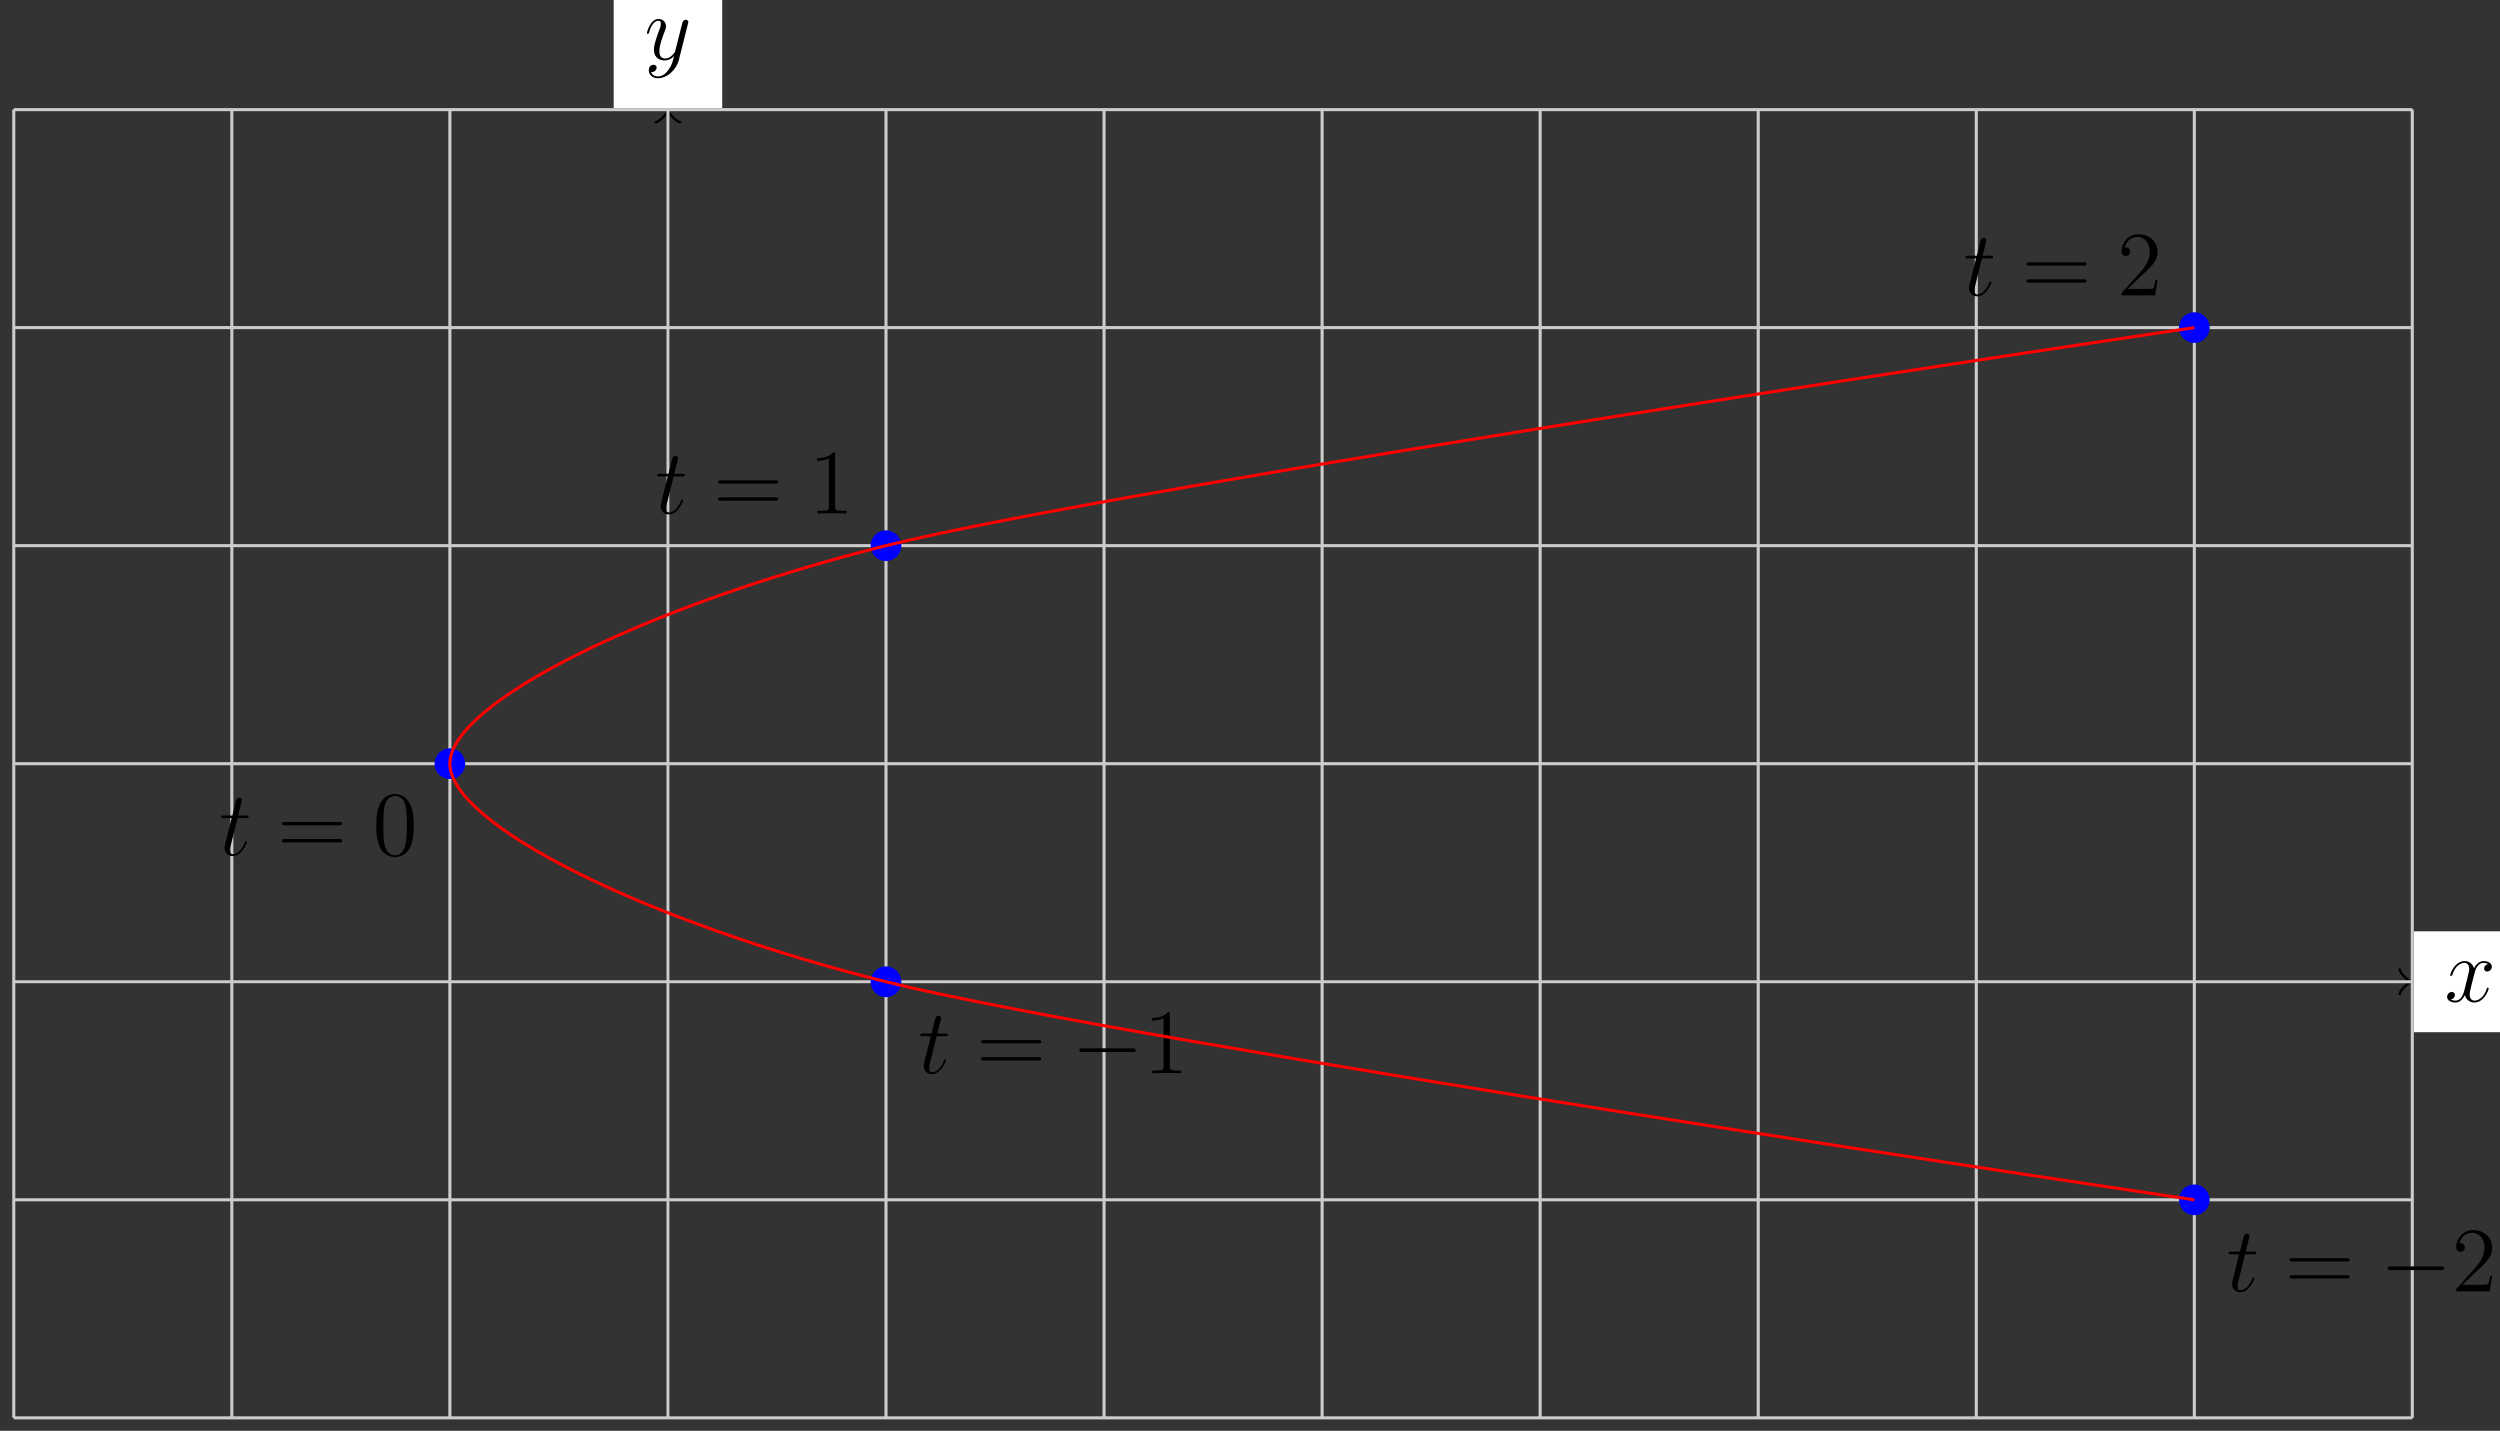 <?xml version="1.0" encoding="UTF-8"?>
<svg xmlns="http://www.w3.org/2000/svg" xmlns:xlink="http://www.w3.org/1999/xlink" width="325pt" height="186pt" viewBox="0 0 325 186" version="1.1">
<rect x="0" y="0" width="325" height="186" fill="#333333" stroke="none"/>
<defs>
<g>
<symbol overflow="visible" id="glyph0-0">
<path style="stroke:none;" d=""/>
</symbol>
<symbol overflow="visible" id="glyph0-1">
<path style="stroke:none;" d="M 5.672 -4.875 C 5.281 -4.812 5.141 -4.516 5.141 -4.297 C 5.141 -4 5.359 -3.906 5.531 -3.906 C 5.891 -3.906 6.141 -4.219 6.141 -4.547 C 6.141 -5.047 5.562 -5.266 5.062 -5.266 C 4.344 -5.266 3.938 -4.547 3.828 -4.328 C 3.547 -5.219 2.812 -5.266 2.594 -5.266 C 1.375 -5.266 0.734 -3.703 0.734 -3.438 C 0.734 -3.391 0.781 -3.328 0.859 -3.328 C 0.953 -3.328 0.984 -3.406 1 -3.453 C 1.406 -4.781 2.219 -5.031 2.562 -5.031 C 3.094 -5.031 3.203 -4.531 3.203 -4.25 C 3.203 -3.984 3.125 -3.703 2.984 -3.125 L 2.578 -1.5 C 2.406 -0.781 2.062 -0.125 1.422 -0.125 C 1.359 -0.125 1.062 -0.125 0.812 -0.281 C 1.25 -0.359 1.344 -0.719 1.344 -0.859 C 1.344 -1.094 1.156 -1.25 0.938 -1.25 C 0.641 -1.25 0.328 -0.984 0.328 -0.609 C 0.328 -0.109 0.891 0.125 1.406 0.125 C 1.984 0.125 2.391 -0.328 2.641 -0.828 C 2.828 -0.125 3.438 0.125 3.875 0.125 C 5.094 0.125 5.734 -1.453 5.734 -1.703 C 5.734 -1.766 5.688 -1.812 5.625 -1.812 C 5.516 -1.812 5.5 -1.75 5.469 -1.656 C 5.141 -0.609 4.453 -0.125 3.906 -0.125 C 3.484 -0.125 3.266 -0.438 3.266 -0.922 C 3.266 -1.188 3.312 -1.375 3.5 -2.156 L 3.922 -3.797 C 4.094 -4.5 4.5 -5.031 5.062 -5.031 C 5.078 -5.031 5.422 -5.031 5.672 -4.875 Z M 5.672 -4.875 "/>
</symbol>
<symbol overflow="visible" id="glyph0-2">
<path style="stroke:none;" d="M 3.141 1.344 C 2.828 1.797 2.359 2.203 1.766 2.203 C 1.625 2.203 1.047 2.172 0.875 1.625 C 0.906 1.641 0.969 1.641 0.984 1.641 C 1.344 1.641 1.594 1.328 1.594 1.047 C 1.594 0.781 1.359 0.688 1.188 0.688 C 0.984 0.688 0.578 0.828 0.578 1.406 C 0.578 2.016 1.094 2.438 1.766 2.438 C 2.969 2.438 4.172 1.344 4.5 0.016 L 5.672 -4.656 C 5.688 -4.703 5.719 -4.781 5.719 -4.859 C 5.719 -5.031 5.562 -5.156 5.391 -5.156 C 5.281 -5.156 5.031 -5.109 4.938 -4.75 L 4.047 -1.234 C 4 -1.016 4 -0.984 3.891 -0.859 C 3.656 -0.531 3.266 -0.125 2.688 -0.125 C 2.016 -0.125 1.953 -0.781 1.953 -1.094 C 1.953 -1.781 2.281 -2.703 2.609 -3.562 C 2.734 -3.906 2.812 -4.078 2.812 -4.312 C 2.812 -4.812 2.453 -5.266 1.859 -5.266 C 0.766 -5.266 0.328 -3.531 0.328 -3.438 C 0.328 -3.391 0.375 -3.328 0.453 -3.328 C 0.562 -3.328 0.578 -3.375 0.625 -3.547 C 0.906 -4.547 1.359 -5.031 1.828 -5.031 C 1.938 -5.031 2.141 -5.031 2.141 -4.641 C 2.141 -4.328 2.016 -3.984 1.828 -3.531 C 1.25 -1.953 1.25 -1.562 1.25 -1.281 C 1.25 -0.141 2.062 0.125 2.656 0.125 C 3 0.125 3.438 0.016 3.844 -0.438 L 3.859 -0.422 C 3.688 0.281 3.562 0.75 3.141 1.344 Z M 3.141 1.344 "/>
</symbol>
<symbol overflow="visible" id="glyph0-3">
<path style="stroke:none;" d="M 2.406 -4.812 L 3.5 -4.812 C 3.734 -4.812 3.844 -4.812 3.844 -5.016 C 3.844 -5.156 3.781 -5.156 3.531 -5.156 L 2.484 -5.156 L 2.922 -6.891 C 2.969 -7.062 2.969 -7.094 2.969 -7.172 C 2.969 -7.359 2.828 -7.469 2.672 -7.469 C 2.562 -7.469 2.297 -7.438 2.203 -7.047 L 1.734 -5.156 L 0.609 -5.156 C 0.375 -5.156 0.266 -5.156 0.266 -4.922 C 0.266 -4.812 0.344 -4.812 0.578 -4.812 L 1.641 -4.812 L 0.844 -1.656 C 0.75 -1.234 0.719 -1.109 0.719 -0.953 C 0.719 -0.391 1.109 0.125 1.781 0.125 C 2.984 0.125 3.641 -1.625 3.641 -1.703 C 3.641 -1.781 3.578 -1.812 3.516 -1.812 C 3.484 -1.812 3.438 -1.812 3.422 -1.766 C 3.406 -1.75 3.391 -1.75 3.312 -1.547 C 3.062 -0.953 2.516 -0.125 1.812 -0.125 C 1.453 -0.125 1.438 -0.422 1.438 -0.688 C 1.438 -0.688 1.438 -0.922 1.469 -1.062 Z M 2.406 -4.812 "/>
</symbol>
<symbol overflow="visible" id="glyph1-0">
<path style="stroke:none;" d=""/>
</symbol>
<symbol overflow="visible" id="glyph1-1">
<path style="stroke:none;" d="M 8.062 -3.875 C 8.234 -3.875 8.453 -3.875 8.453 -4.094 C 8.453 -4.312 8.25 -4.312 8.062 -4.312 L 1.031 -4.312 C 0.859 -4.312 0.641 -4.312 0.641 -4.094 C 0.641 -3.875 0.844 -3.875 1.031 -3.875 Z M 8.062 -1.656 C 8.234 -1.656 8.453 -1.656 8.453 -1.859 C 8.453 -2.094 8.25 -2.094 8.062 -2.094 L 1.031 -2.094 C 0.859 -2.094 0.641 -2.094 0.641 -1.875 C 0.641 -1.656 0.844 -1.656 1.031 -1.656 Z M 8.062 -1.656 "/>
</symbol>
<symbol overflow="visible" id="glyph1-2">
<path style="stroke:none;" d="M 5.266 -2.016 L 5 -2.016 C 4.953 -1.812 4.859 -1.141 4.75 -0.953 C 4.656 -0.844 3.984 -0.844 3.625 -0.844 L 1.406 -0.844 C 1.734 -1.125 2.469 -1.891 2.766 -2.172 C 4.594 -3.844 5.266 -4.469 5.266 -5.656 C 5.266 -7.031 4.172 -7.953 2.781 -7.953 C 1.406 -7.953 0.578 -6.766 0.578 -5.734 C 0.578 -5.125 1.109 -5.125 1.141 -5.125 C 1.406 -5.125 1.703 -5.312 1.703 -5.688 C 1.703 -6.031 1.484 -6.25 1.141 -6.25 C 1.047 -6.25 1.016 -6.25 0.984 -6.234 C 1.203 -7.047 1.859 -7.609 2.625 -7.609 C 3.641 -7.609 4.266 -6.75 4.266 -5.656 C 4.266 -4.641 3.688 -3.75 3 -2.984 L 0.578 -0.281 L 0.578 0 L 4.953 0 Z M 5.266 -2.016 "/>
</symbol>
<symbol overflow="visible" id="glyph1-3">
<path style="stroke:none;" d="M 3.438 -7.656 C 3.438 -7.938 3.438 -7.953 3.203 -7.953 C 2.922 -7.625 2.312 -7.188 1.094 -7.188 L 1.094 -6.844 C 1.359 -6.844 1.953 -6.844 2.625 -7.141 L 2.625 -0.922 C 2.625 -0.484 2.578 -0.344 1.531 -0.344 L 1.156 -0.344 L 1.156 0 C 1.484 -0.031 2.641 -0.031 3.031 -0.031 C 3.438 -0.031 4.578 -0.031 4.906 0 L 4.906 -0.344 L 4.531 -0.344 C 3.484 -0.344 3.438 -0.484 3.438 -0.922 Z M 3.438 -7.656 "/>
</symbol>
<symbol overflow="visible" id="glyph1-4">
<path style="stroke:none;" d="M 5.359 -3.828 C 5.359 -4.812 5.297 -5.781 4.859 -6.688 C 4.375 -7.688 3.516 -7.953 2.922 -7.953 C 2.234 -7.953 1.391 -7.609 0.938 -6.609 C 0.609 -5.859 0.484 -5.109 0.484 -3.828 C 0.484 -2.672 0.578 -1.797 1 -0.938 C 1.469 -0.031 2.297 0.25 2.922 0.25 C 3.953 0.25 4.547 -0.375 4.906 -1.062 C 5.328 -1.953 5.359 -3.125 5.359 -3.828 Z M 2.922 0.016 C 2.531 0.016 1.75 -0.203 1.531 -1.5 C 1.406 -2.219 1.406 -3.125 1.406 -3.969 C 1.406 -4.953 1.406 -5.828 1.594 -6.531 C 1.797 -7.344 2.406 -7.703 2.922 -7.703 C 3.375 -7.703 4.062 -7.438 4.297 -6.406 C 4.453 -5.719 4.453 -4.781 4.453 -3.969 C 4.453 -3.172 4.453 -2.266 4.312 -1.531 C 4.094 -0.219 3.328 0.016 2.922 0.016 Z M 2.922 0.016 "/>
</symbol>
<symbol overflow="visible" id="glyph2-0">
<path style="stroke:none;" d=""/>
</symbol>
<symbol overflow="visible" id="glyph2-1">
<path style="stroke:none;" d="M 7.875 -2.75 C 8.078 -2.75 8.297 -2.75 8.297 -2.984 C 8.297 -3.234 8.078 -3.234 7.875 -3.234 L 1.406 -3.234 C 1.203 -3.234 0.984 -3.234 0.984 -2.984 C 0.984 -2.75 1.203 -2.75 1.406 -2.75 Z M 7.875 -2.75 "/>
</symbol>
</g>
</defs>
<g id="surface1">
<path style="fill:none;stroke-width:0.399;stroke-linecap:butt;stroke-linejoin:miter;stroke:rgb(0%,0%,0%);stroke-opacity:1;stroke-miterlimit:10;" d="M -85.042 0.002 L 226.315 0.002 " transform="matrix(1,0,0,-1,86.833,127.63)"/>
<path style="fill:none;stroke-width:0.319;stroke-linecap:round;stroke-linejoin:round;stroke:rgb(0%,0%,0%);stroke-opacity:1;stroke-miterlimit:10;" d="M -1.197 1.595 C -1.095 0.998 -0.001 0.099 0.3 0.002 C -0.001 -0.1 -1.095 -0.995 -1.197 -1.592 " transform="matrix(1,0,0,-1,313.154,127.63)"/>
<path style=" stroke:none;fill-rule:nonzero;fill:rgb(100%,100%,100%);fill-opacity:1;" d="M 313.812 134.188 L 328.434 134.188 L 328.434 121.07 L 313.812 121.07 Z M 313.812 134.188 "/>
<g style="fill:rgb(0%,0%,0%);fill-opacity:1;">
  <use xlink:href="#glyph0-1" x="317.795" y="130.205"/>
</g>
<path style="fill:none;stroke-width:0.399;stroke-linecap:butt;stroke-linejoin:miter;stroke:rgb(0%,0%,0%);stroke-opacity:1;stroke-miterlimit:10;" d="M -0.001 -56.692 L -0.001 112.928 " transform="matrix(1,0,0,-1,86.833,127.63)"/>
<path style="fill:none;stroke-width:0.319;stroke-linecap:round;stroke-linejoin:round;stroke:rgb(0%,0%,0%);stroke-opacity:1;stroke-miterlimit:10;" d="M -1.196 1.594 C -1.095 0.997 -0.001 0.098 0.3 0.001 C -0.001 -0.101 -1.095 -0.995 -1.196 -1.593 " transform="matrix(0,-1,-1,0,86.833,14.698)"/>
<path style=" stroke:none;fill-rule:nonzero;fill:rgb(100%,100%,100%);fill-opacity:1;" d="M 79.781 14.039 L 93.887 14.039 L 93.887 -1.402 L 79.781 -1.402 Z M 79.781 14.039 "/>
<g style="fill:rgb(0%,0%,0%);fill-opacity:1;">
  <use xlink:href="#glyph0-2" x="83.765" y="7.731"/>
</g>
<path style="fill:none;stroke-width:0.399;stroke-linecap:butt;stroke-linejoin:miter;stroke:rgb(79.999%,79.999%,79.999%);stroke-opacity:1;stroke-miterlimit:10;" d="M -85.042 -56.692 L 226.776 -56.692 M -85.042 -28.345 L 226.776 -28.345 M -85.042 0.002 L 226.776 0.002 M -85.042 28.348 L 226.776 28.348 M -85.042 56.695 L 226.776 56.695 M -85.042 85.042 L 226.776 85.042 M -85.042 113.377 L 226.776 113.377 M -85.042 -56.692 L -85.042 113.389 M -56.695 -56.692 L -56.695 113.389 M -28.348 -56.692 L -28.348 113.389 M -0.001 -56.692 L -0.001 113.389 M 28.346 -56.692 L 28.346 113.389 M 56.693 -56.692 L 56.693 113.389 M 85.041 -56.692 L 85.041 113.389 M 113.388 -56.692 L 113.388 113.389 M 141.735 -56.692 L 141.735 113.389 M 170.082 -56.692 L 170.082 113.389 M 198.429 -56.692 L 198.429 113.389 M 226.764 -56.692 L 226.764 113.389 " transform="matrix(1,0,0,-1,86.833,127.63)"/>
<path style=" stroke:none;fill-rule:nonzero;fill:rgb(0%,0%,100%);fill-opacity:1;" d="M 287.258 155.977 C 287.258 154.879 286.363 153.984 285.266 153.984 C 284.164 153.984 283.273 154.879 283.273 155.977 C 283.273 157.078 284.164 157.973 285.266 157.973 C 286.363 157.973 287.258 157.078 287.258 155.977 Z M 287.258 155.977 "/>
<g style="fill:rgb(0%,0%,0%);fill-opacity:1;">
  <use xlink:href="#glyph0-3" x="289.449" y="167.867"/>
</g>
<g style="fill:rgb(0%,0%,0%);fill-opacity:1;">
  <use xlink:href="#glyph1-1" x="296.997" y="167.867"/>
</g>
<g style="fill:rgb(0%,0%,0%);fill-opacity:1;">
  <use xlink:href="#glyph2-1" x="309.422" y="167.867"/>
</g>
<g style="fill:rgb(0%,0%,0%);fill-opacity:1;">
  <use xlink:href="#glyph1-2" x="318.721" y="167.867"/>
</g>
<path style=" stroke:none;fill-rule:nonzero;fill:rgb(0%,0%,100%);fill-opacity:1;" d="M 117.172 127.629 C 117.172 126.531 116.281 125.637 115.18 125.637 C 114.078 125.637 113.188 126.531 113.188 127.629 C 113.188 128.73 114.078 129.625 115.18 129.625 C 116.281 129.625 117.172 128.73 117.172 127.629 Z M 117.172 127.629 "/>
<g style="fill:rgb(0%,0%,0%);fill-opacity:1;">
  <use xlink:href="#glyph0-3" x="119.364" y="139.519"/>
</g>
<g style="fill:rgb(0%,0%,0%);fill-opacity:1;">
  <use xlink:href="#glyph1-1" x="126.913" y="139.519"/>
</g>
<g style="fill:rgb(0%,0%,0%);fill-opacity:1;">
  <use xlink:href="#glyph2-1" x="139.338" y="139.519"/>
</g>
<g style="fill:rgb(0%,0%,0%);fill-opacity:1;">
  <use xlink:href="#glyph1-3" x="148.637" y="139.519"/>
</g>
<path style=" stroke:none;fill-rule:nonzero;fill:rgb(0%,0%,100%);fill-opacity:1;" d="M 60.477 99.281 C 60.477 98.184 59.586 97.289 58.484 97.289 C 57.387 97.289 56.492 98.184 56.492 99.281 C 56.492 100.383 57.387 101.277 58.484 101.277 C 59.586 101.277 60.477 100.383 60.477 99.281 Z M 60.477 99.281 "/>
<g style="fill:rgb(0%,0%,0%);fill-opacity:1;">
  <use xlink:href="#glyph0-3" x="28.474" y="111.172"/>
</g>
<g style="fill:rgb(0%,0%,0%);fill-opacity:1;">
  <use xlink:href="#glyph1-1" x="36.022" y="111.172"/>
</g>
<g style="fill:rgb(0%,0%,0%);fill-opacity:1;">
  <use xlink:href="#glyph1-4" x="48.431" y="111.172"/>
</g>
<path style=" stroke:none;fill-rule:nonzero;fill:rgb(0%,0%,100%);fill-opacity:1;" d="M 117.172 70.934 C 117.172 69.836 116.281 68.941 115.18 68.941 C 114.078 68.941 113.188 69.836 113.188 70.934 C 113.188 72.035 114.078 72.926 115.18 72.926 C 116.281 72.926 117.172 72.035 117.172 70.934 Z M 117.172 70.934 "/>
<g style="fill:rgb(0%,0%,0%);fill-opacity:1;">
  <use xlink:href="#glyph0-3" x="85.169" y="66.751"/>
</g>
<g style="fill:rgb(0%,0%,0%);fill-opacity:1;">
  <use xlink:href="#glyph1-1" x="92.717" y="66.751"/>
</g>
<g style="fill:rgb(0%,0%,0%);fill-opacity:1;">
  <use xlink:href="#glyph1-3" x="105.127" y="66.751"/>
</g>
<path style=" stroke:none;fill-rule:nonzero;fill:rgb(0%,0%,100%);fill-opacity:1;" d="M 287.258 42.586 C 287.258 41.488 286.363 40.594 285.266 40.594 C 284.164 40.594 283.273 41.488 283.273 42.586 C 283.273 43.688 284.164 44.578 285.266 44.578 C 286.363 44.578 287.258 43.688 287.258 42.586 Z M 287.258 42.586 "/>
<g style="fill:rgb(0%,0%,0%);fill-opacity:1;">
  <use xlink:href="#glyph0-3" x="255.253" y="38.404"/>
</g>
<g style="fill:rgb(0%,0%,0%);fill-opacity:1;">
  <use xlink:href="#glyph1-1" x="262.801" y="38.404"/>
</g>
<g style="fill:rgb(0%,0%,0%);fill-opacity:1;">
  <use xlink:href="#glyph1-2" x="275.211" y="38.404"/>
</g>
<path style="fill:none;stroke-width:0.399;stroke-linecap:butt;stroke-linejoin:miter;stroke:rgb(100%,0%,0%);stroke-opacity:1;stroke-miterlimit:10;" d="M 198.429 -28.345 C 198.429 -28.345 59.811 -7.865 28.346 0.002 C -3.118 7.865 -28.348 20.481 -28.348 28.348 C -28.348 36.211 -3.118 48.828 28.346 56.695 C 59.811 64.558 198.429 85.042 198.429 85.042 " transform="matrix(1,0,0,-1,86.833,127.63)"/>
</g>
</svg>

